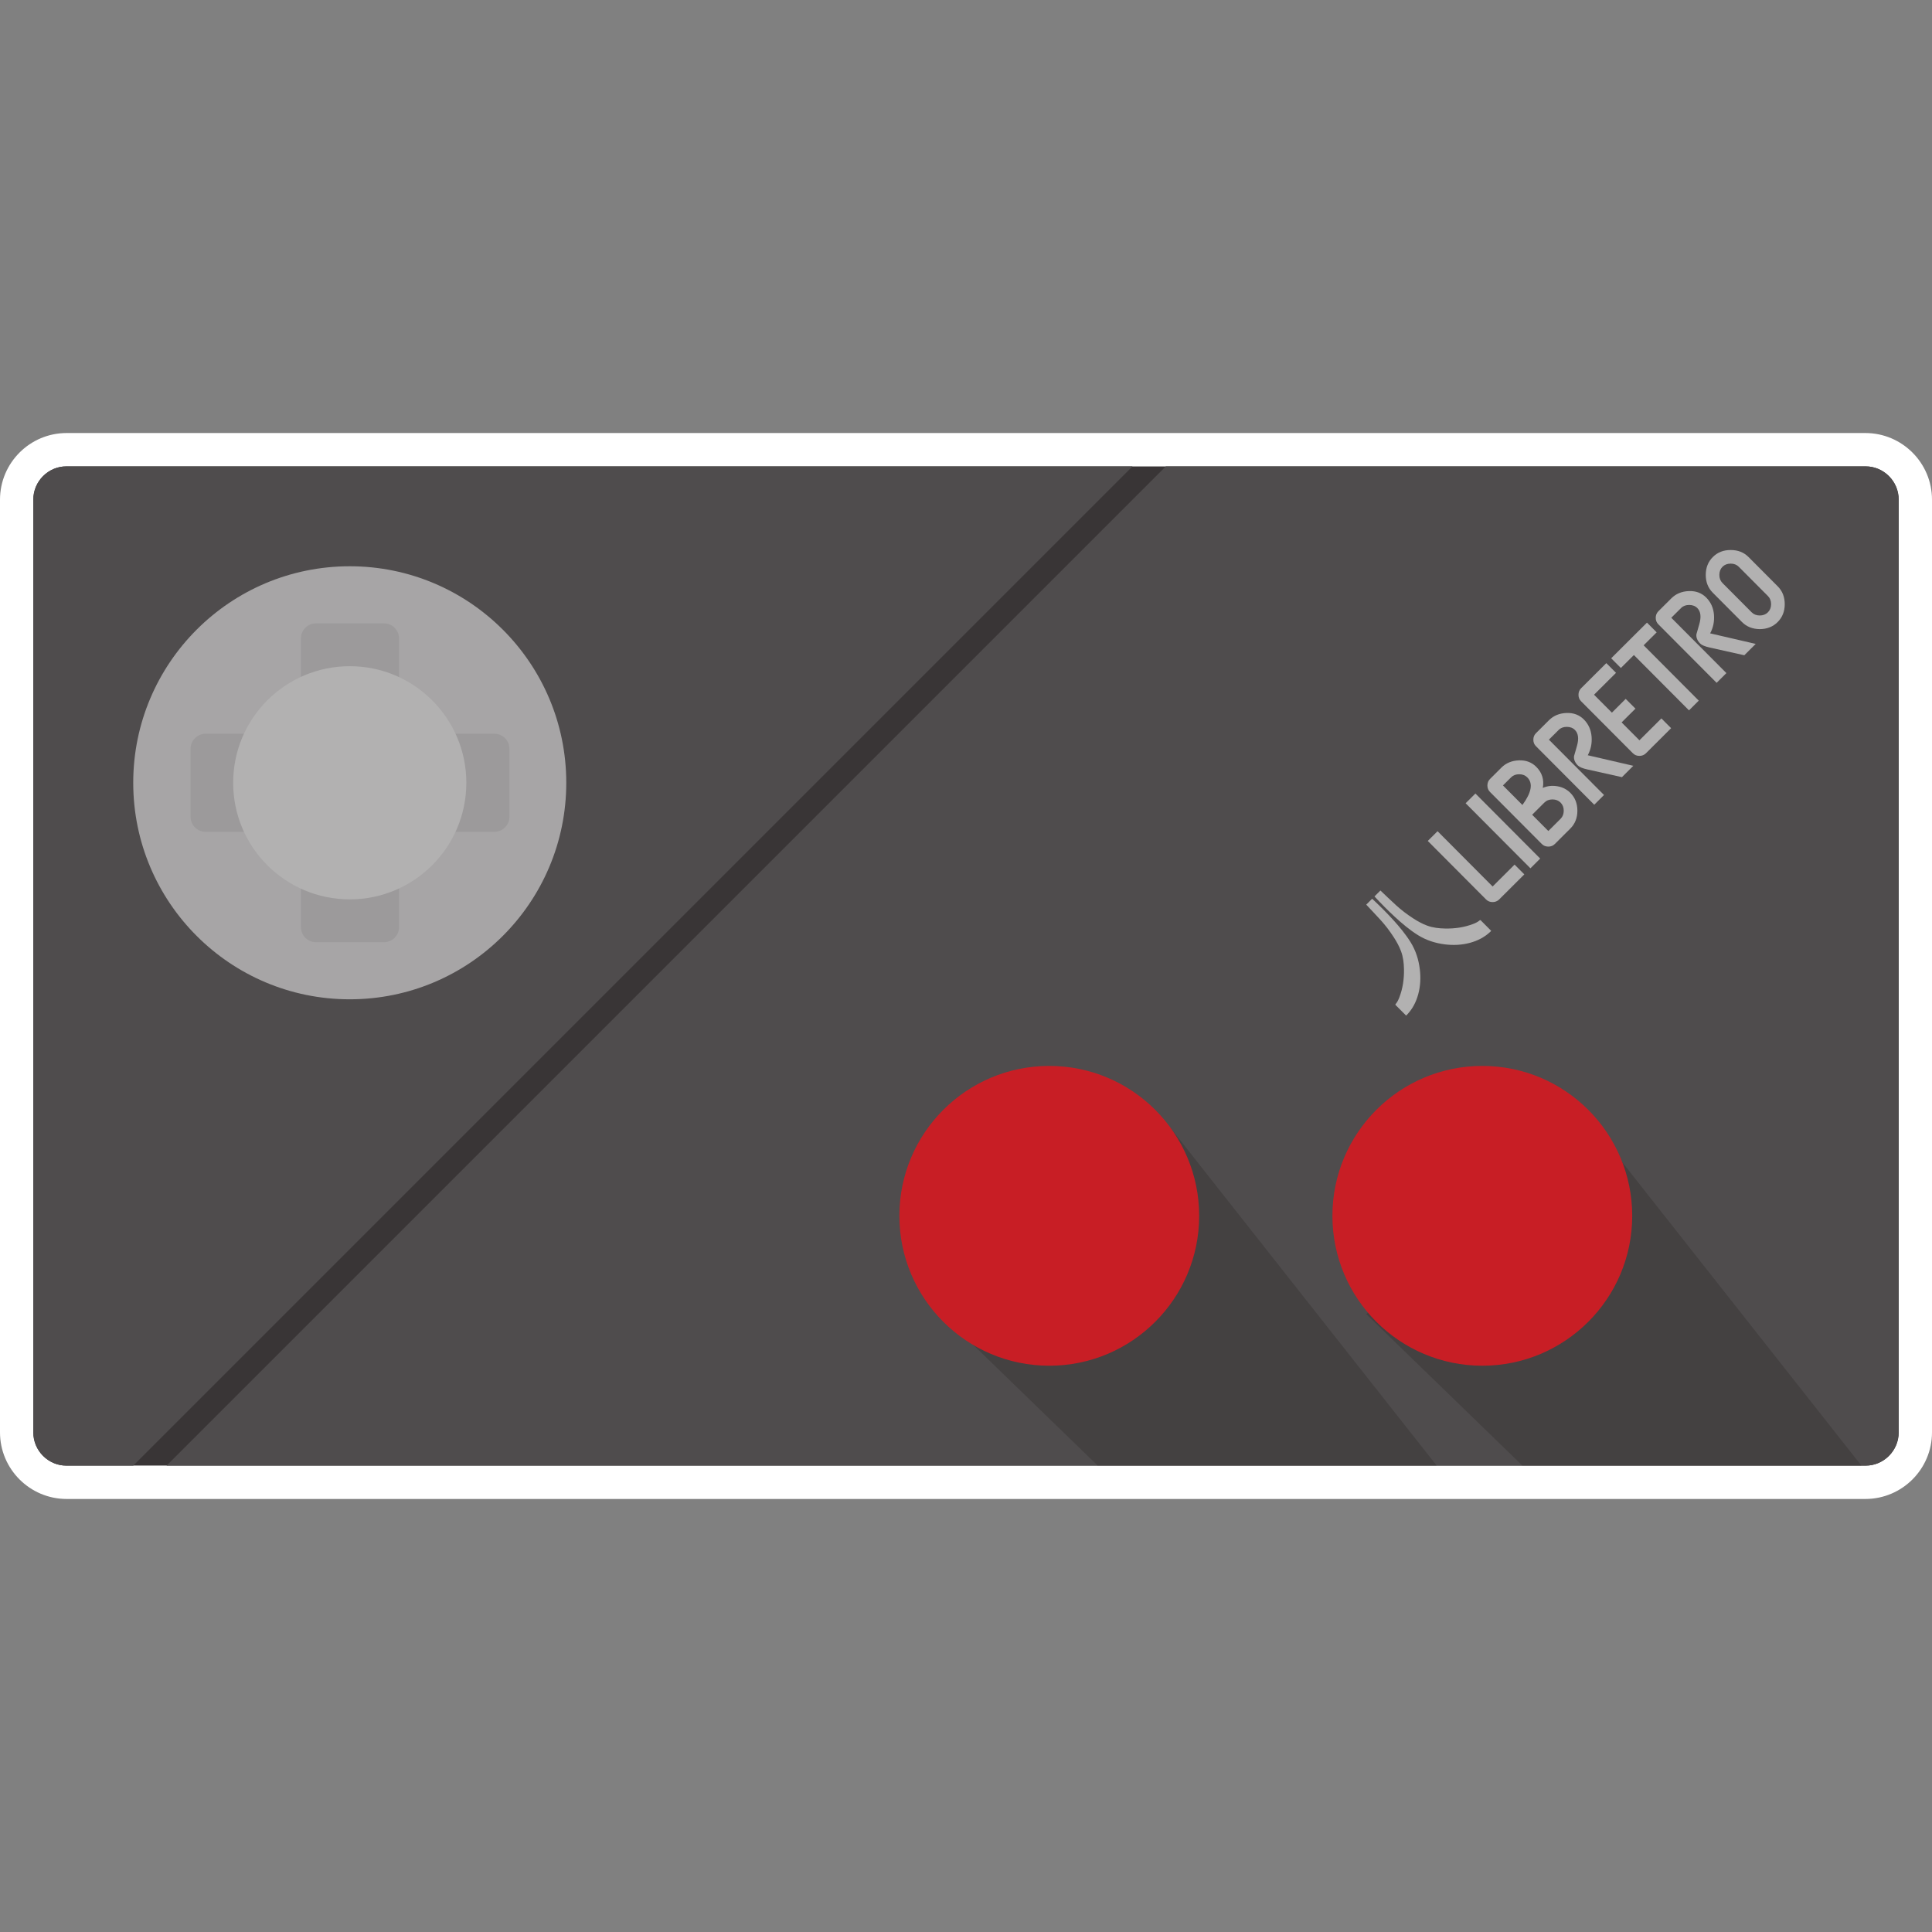 <?xml version="1.0" encoding="UTF-8" standalone="no"?>
<!-- Created with Inkscape (http://www.inkscape.org/) -->

<svg
   xmlns:dc="http://purl.org/dc/elements/1.1/"
   xmlns:cc="http://creativecommons.org/ns#"
   xmlns:rdf="http://www.w3.org/1999/02/22-rdf-syntax-ns#"
   xmlns:svg="http://www.w3.org/2000/svg"
   xmlns="http://www.w3.org/2000/svg"
   xmlns:sodipodi="http://sodipodi.sourceforge.net/DTD/sodipodi-0.dtd"
   xmlns:inkscape="http://www.inkscape.org/namespaces/inkscape"
   id="svg3274"
   version="1.1"
   inkscape:version="0.48.5 r10040"
   width="256"
   height="256"
   xml:space="preserve"
   sodipodi:docname="Atari - 7800_E.svg"
   inkscape:export-filename="/Users/margetts/Desktop/BAXY RetroActive/png_marked/Atari - 7800_E.png"
   inkscape:export-xdpi="90.099998"
   inkscape:export-ydpi="90.099998"><rect width="100%" height="100%" fill="#808080" stroke="none"/><defs
     id="defs3278"><clipPath
       clipPathUnits="userSpaceOnUse"
       id="clipPath3288"><path
         d="M 0,128 128,128 128,0 0,0 0,128 z"
         id="path3290"
         inkscape:connector-curvature="0" /></clipPath></defs><sodipodi:namedview
     pagecolor="#ffffff"
     bordercolor="#666666"
     borderopacity="1"
     objecttolerance="10"
     gridtolerance="10"
     guidetolerance="10"
     inkscape:pageopacity="0"
     inkscape:pageshadow="2"
     inkscape:window-width="1676"
     inkscape:window-height="1005"
     id="namedview3276"
     showgrid="false"
     inkscape:zoom="5.14375"
     inkscape:cx="55.601458"
     inkscape:cy="142.21142"
     inkscape:window-x="4"
     inkscape:window-y="1"
     inkscape:window-maximized="1"
     inkscape:current-layer="g3282" /><g
     id="g3282"
     inkscape:groupmode="layer"
     inkscape:label="Atari - 7800_E"
     transform="matrix(1.25,0,0,-1.25,0,256)"><g
       id="g3284"
       transform="matrix(1.6,0,0,1.6,-1.200005e-4,0.497)"><g
         id="g3286"
         clip-path="url(#clipPath3288)"><g
           id="g3292"
           transform="translate(124.793,30.586)"><path
             d="m 0,0 -121.586,0 c -0.55,0 -1,0.45 -1,1 l 0,64.207 c 0,0.55 0.45,1 1,1 L 0,66.207 c 0.55,0 1,-0.45 1,-1 L 1,1 C 1,0.45 0.55,0 0,0"
             style="fill:#393536;fill-opacity:1;fill-rule:nonzero;stroke:none"
             id="path3294"
             inkscape:connector-curvature="0" /></g><g
           id="g3296"
           transform="translate(123.586,99)"><path
             d="m 0,0 -119.172,0 c -2.434,0 -4.414,-1.98 -4.414,-4.414 l 0,-61.793 c 0,-2.434 1.98,-4.414 4.414,-4.414 l 119.172,0 c 2.434,0 4.414,1.98 4.414,4.414 l 0,61.793 C 4.414,-1.98 2.434,0 0,0 m 0,-2.207 c 1.214,0 2.207,-0.993 2.207,-2.207 l 0,-61.793 c 0,-1.214 -0.993,-2.207 -2.207,-2.207 l -119.172,0 c -1.214,0 -2.207,0.993 -2.207,2.207 l 0,61.793 c 0,1.214 0.993,2.207 2.207,2.207 L 0,-2.207"
             style="fill:#ffffff;fill-opacity:1;fill-rule:nonzero;stroke:none"
             id="path3298"
             inkscape:connector-curvature="0" /></g><g
           id="g3300"
           transform="translate(123.586,96.793)"><path
             d="m 0,0 -46.345,0 -66.207,-66.207 112.552,0 c 1.22,0 2.207,0.987 2.207,2.207 l 0,61.793 C 2.207,-0.986 1.22,0 0,0 m -119.172,0 c -1.221,0 -2.207,-0.986 -2.207,-2.207 l 0,-61.793 c 0,-1.22 0.986,-2.207 2.207,-2.207 l 4.413,0 66.207,66.207 -70.62,0 z"
             style="fill:#4f4c4d;fill-opacity:1;fill-rule:nonzero;stroke:none"
             id="path3302"
             inkscape:connector-curvature="0" /></g><g
           id="g3304"
           transform="translate(62.378,40.627)"><path
             d="m 0,0 10.331,-10.022 22.463,0 L 15.173,12.33 0,0 z"
             style="fill:#444141;fill-opacity:1;fill-rule:nonzero;stroke:none"
             id="path3306"
             inkscape:connector-curvature="0" /></g><g
           id="g3308"
           transform="translate(90.516,40.627)"><path
             d="m 0,0 10.331,-10.022 22.463,0 L 15.173,12.33 0,0 z"
             style="fill:#444141;fill-opacity:1;fill-rule:nonzero;stroke:none"
             id="path3310"
             inkscape:connector-curvature="0" /></g><g
           id="g3312"
           transform="translate(69.517,37.207)"><path
             d="m 0,0 c -5.482,0 -9.931,4.449 -9.931,9.931 0,5.482 4.449,9.931 9.931,9.931 5.482,0 9.931,-4.449 9.931,-9.931 C 9.931,4.449 5.482,0 0,0"
             style="fill:#c81e25;fill-opacity:1;fill-rule:nonzero;stroke:none"
             id="path3314"
             inkscape:connector-curvature="0" /></g><g
           id="g3316"
           transform="translate(98.207,37.207)"><path
             d="m 0,0 c -5.482,0 -9.931,4.449 -9.931,9.931 0,5.482 4.449,9.931 9.931,9.931 5.482,0 9.931,-4.449 9.931,-9.931 C 9.931,4.449 5.482,0 0,0"
             style="fill:#c81e25;fill-opacity:1;fill-rule:nonzero;stroke:none"
             id="path3318"
             inkscape:connector-curvature="0" /></g><g
           id="g3320"
           transform="translate(37.517,75.828)"><path
             d="m 0,0 c 0,-7.922 -6.422,-14.345 -14.345,-14.345 -7.926,0 -14.345,6.423 -14.345,14.345 0,7.922 6.419,14.345 14.345,14.345 C -6.422,14.345 0,7.922 0,0"
             style="fill:#a7a5a6;fill-opacity:1;fill-rule:nonzero;stroke:none"
             id="path3322"
             inkscape:connector-curvature="0" /></g><g
           id="g3324"
           transform="translate(32.75,79.078)"><path
             d="m 0,0 -6.312,0 0,6.312 c 0,0.553 -0.448,1 -1,1 l -4.501,0 c -0.552,0 -1,-0.447 -1,-1 l 0,-6.312 -6.312,0 c -0.552,0 -1,-0.448 -1,-1 l 0,-4.5 c 0,-0.552 0.448,-1 1,-1 l 6.312,0 0,-6.313 c 0,-0.552 0.448,-1 1,-1 l 4.501,0 c 0.552,0 1,0.448 1,1 l 0,6.313 6.312,0 c 0.552,0 1,0.448 1,1 L 1,-1 C 1,-0.448 0.552,0 0,0"
             style="fill:#9c9a9b;fill-opacity:1;fill-rule:nonzero;stroke:none"
             id="path3326"
             inkscape:connector-curvature="0" /></g><g
           id="g3328"
           transform="translate(30.896,75.828)"><path
             d="m 0,0 c 0,-4.266 -3.458,-7.724 -7.724,-7.724 -4.268,0 -7.724,3.458 -7.724,7.724 0,4.266 3.456,7.724 7.724,7.724 C -3.458,7.724 0,4.266 0,0"
             style="fill:#b2b1b1;fill-opacity:1;fill-rule:nonzero;stroke:none"
             id="path3330"
             inkscape:connector-curvature="0" /></g><g
           id="g3332"
           transform="translate(90.909,68.146)"><path
             d="M 0,0 C 0.478,-0.448 0.945,-0.908 1.385,-1.393 1.81,-1.862 2.215,-2.346 2.55,-2.885 2.89,-3.433 3.079,-4.033 3.157,-4.67 3.226,-5.234 3.199,-5.792 3.048,-6.342 2.909,-6.849 2.674,-7.304 2.308,-7.686 2.292,-7.704 2.275,-7.72 2.254,-7.74 c -0.015,0.013 -0.029,0.024 -0.042,0.037 -0.215,0.216 -0.43,0.433 -0.647,0.648 -0.03,0.03 -0.036,0.048 -0.004,0.084 0.109,0.126 0.178,0.276 0.238,0.429 0.231,0.598 0.32,1.221 0.309,1.859 -0.006,0.407 -0.049,0.808 -0.191,1.194 -0.122,0.331 -0.291,0.637 -0.482,0.932 -0.26,0.403 -0.548,0.785 -0.87,1.14 -0.314,0.347 -0.638,0.684 -0.958,1.025 C -0.262,-0.261 -0.131,-0.131 0,0"
             style="fill:#b2b1b1;fill-opacity:1;fill-rule:nonzero;stroke:none"
             id="path3334"
             inkscape:connector-curvature="0" /></g><g
           id="g3336"
           transform="translate(91.063,68.299)"><path
             d="m 0,0 c 0.446,-0.48 0.904,-0.948 1.388,-1.39 0.467,-0.427 0.949,-0.834 1.487,-1.171 0.547,-0.342 1.146,-0.534 1.782,-0.615 0.564,-0.071 1.123,-0.046 1.673,0.103 0.507,0.137 0.963,0.37 1.347,0.734 0.017,0.016 0.034,0.033 0.054,0.054 -0.013,0.015 -0.024,0.029 -0.036,0.042 -0.216,0.216 -0.432,0.432 -0.646,0.65 -0.03,0.03 -0.048,0.036 -0.085,0.004 C 6.838,-1.698 6.688,-1.766 6.535,-1.825 5.936,-2.054 5.313,-2.14 4.674,-2.127 4.268,-2.119 3.866,-2.074 3.481,-1.931 3.151,-1.808 2.845,-1.637 2.551,-1.445 2.149,-1.184 1.768,-0.894 1.415,-0.571 1.069,-0.256 0.733,0.07 0.393,0.392 0.262,0.261 0.131,0.131 0,0"
             style="fill:#b2b1b1;fill-opacity:1;fill-rule:nonzero;stroke:none"
             id="path3338"
             inkscape:connector-curvature="0" /></g><g
           id="g3340"
           transform="translate(100.99,69.76)"><path
             d="m 0,0 -1.67,-1.664 c -0.116,-0.115 -0.26,-0.172 -0.432,-0.172 -0.173,0 -0.316,0.058 -0.432,0.174 L -6.396,2.215 -5.748,2.86 -2.1,-0.803 -0.645,0.647 0,0 z"
             style="fill:#b2b1b1;fill-opacity:1;fill-rule:nonzero;stroke:none"
             id="path3342"
             inkscape:connector-curvature="0" /></g><g
           id="g3344"
           transform="translate(102.042,70.807)"><path
             d="M 0,0 -0.647,-0.645 -4.94,3.665 -4.293,4.31 0,0 z"
             style="fill:#b2b1b1;fill-opacity:1;fill-rule:nonzero;stroke:none"
             id="path3346"
             inkscape:connector-curvature="0" /></g><g
           id="g3348"
           transform="translate(103.395,74.513)"><path
             d="m 0,0 c -0.14,0.141 -0.32,0.212 -0.538,0.212 -0.219,0.001 -0.399,-0.069 -0.54,-0.21 l -0.808,-0.805 1.072,-1.077 0.809,0.805 c 0.141,0.141 0.211,0.32 0.212,0.539 C 0.207,-0.318 0.138,-0.139 0,0 M -2.206,1.671 C -2.344,1.81 -2.523,1.88 -2.741,1.88 -2.964,1.881 -3.143,1.813 -3.28,1.677 l -0.54,-0.538 1.289,-1.295 c 0.607,0.827 0.715,1.436 0.325,1.827 M 0.647,0.645 C 0.958,0.333 1.112,-0.062 1.111,-0.541 1.11,-1.016 0.953,-1.409 0.639,-1.722 l -1.023,-1.019 c -0.115,-0.115 -0.259,-0.173 -0.432,-0.172 -0.172,0 -0.316,0.058 -0.431,0.174 l -3.434,3.448 c -0.114,0.114 -0.17,0.257 -0.17,0.429 0.001,0.172 0.059,0.316 0.175,0.431 l 0.754,0.752 c 0.303,0.302 0.689,0.462 1.158,0.48 C -2.3,2.819 -1.916,2.675 -1.612,2.37 -1.228,1.985 -1.084,1.52 -1.18,0.976 -0.879,1.108 -0.557,1.144 -0.212,1.084 0.126,1.027 0.412,0.88 0.647,0.645"
             style="fill:#b2b1b1;fill-opacity:1;fill-rule:nonzero;stroke:none"
             id="path3350"
             inkscape:connector-curvature="0" /></g><g
           id="g3352"
           transform="translate(108.212,76.953)"><path
             d="m 0,0 -0.755,-0.752 -2.28,0.509 c -0.324,0.072 -0.537,0.16 -0.639,0.263 -0.195,0.196 -0.28,0.403 -0.254,0.621 0.002,0.015 0.065,0.235 0.19,0.662 0.14,0.487 0.096,0.844 -0.13,1.071 C -4.004,2.511 -4.184,2.58 -4.407,2.58 -4.629,2.581 -4.809,2.513 -4.946,2.376 l -0.647,-0.644 3.651,-3.666 -0.647,-0.645 -3.865,3.881 c -0.114,0.113 -0.17,0.256 -0.17,0.429 10e-4,0.172 0.059,0.316 0.175,0.431 l 0.862,0.859 C -5.284,3.322 -4.899,3.482 -4.43,3.5 -3.966,3.518 -3.582,3.375 -3.277,3.07 -2.976,2.766 -2.805,2.391 -2.766,1.944 -2.729,1.494 -2.813,1.079 -3.018,0.699 L 0,0 z"
             style="fill:#b2b1b1;fill-opacity:1;fill-rule:nonzero;stroke:none"
             id="path3354"
             inkscape:connector-curvature="0" /></g><g
           id="g3356"
           transform="translate(110.716,79.446)"><path
             d="m 0,0 -1.67,-1.664 c -0.116,-0.115 -0.26,-0.172 -0.432,-0.172 -0.173,0 -0.316,0.058 -0.432,0.174 l -3.434,3.448 c -0.113,0.114 -0.17,0.257 -0.169,0.429 0,0.172 0.058,0.316 0.174,0.431 L -4.293,4.31 -3.651,3.666 -5.107,2.216 -3.924,1.029 -3.009,1.941 -2.364,1.294 -3.28,0.382 -2.1,-0.803 -0.645,0.647 0,0 z"
             style="fill:#b2b1b1;fill-opacity:1;fill-rule:nonzero;stroke:none"
             id="path3358"
             inkscape:connector-curvature="0" /></g><g
           id="g3360"
           transform="translate(109.758,85.795)"><path
             d="M 0,0 -0.862,-0.859 2.789,-4.524 2.142,-5.169 -1.509,-1.503 -2.371,-2.362 -3.013,-1.718 -0.642,0.644 0,0 z"
             style="fill:#b2b1b1;fill-opacity:1;fill-rule:nonzero;stroke:none"
             id="path3362"
             inkscape:connector-curvature="0" /></g><g
           id="g3364"
           transform="translate(116.32,85.029)"><path
             d="m 0,0 -0.755,-0.752 -2.28,0.509 c -0.324,0.072 -0.537,0.16 -0.639,0.263 -0.195,0.196 -0.28,0.403 -0.254,0.621 0.002,0.015 0.065,0.235 0.19,0.662 0.14,0.487 0.096,0.844 -0.13,1.071 C -4.004,2.511 -4.184,2.58 -4.407,2.58 -4.629,2.581 -4.809,2.513 -4.946,2.376 l -0.647,-0.644 3.651,-3.666 -0.647,-0.645 -3.865,3.881 c -0.114,0.113 -0.17,0.256 -0.17,0.429 10e-4,0.172 0.059,0.316 0.175,0.431 l 0.862,0.859 C -5.284,3.322 -4.899,3.482 -4.43,3.5 -3.966,3.518 -3.582,3.375 -3.277,3.07 -2.976,2.766 -2.805,2.391 -2.766,1.944 -2.729,1.494 -2.813,1.079 -3.018,0.699 L 0,0 z"
             style="fill:#b2b1b1;fill-opacity:1;fill-rule:nonzero;stroke:none"
             id="path3366"
             inkscape:connector-curvature="0" /></g><g
           id="g3368"
           transform="translate(117.133,88.197)"><path
             d="M 0,0 -1.934,1.942 C -2.073,2.081 -2.251,2.15 -2.469,2.151 -2.692,2.151 -2.873,2.082 -3.012,1.944 -3.151,1.806 -3.22,1.625 -3.221,1.402 c 0,-0.218 0.069,-0.397 0.207,-0.536 l 1.934,-1.942 c 0.139,-0.139 0.317,-0.208 0.535,-0.209 0.219,0 0.399,0.07 0.54,0.21 0.141,0.141 0.211,0.32 0.212,0.539 C 0.207,-0.318 0.138,-0.139 0,0 M 0.647,0.645 C 0.958,0.333 1.112,-0.062 1.111,-0.541 1.11,-1.016 0.953,-1.409 0.639,-1.722 0.33,-2.03 -0.064,-2.186 -0.543,-2.189 c -0.479,0.005 -0.873,0.162 -1.181,0.472 l -1.934,1.942 c -0.31,0.311 -0.465,0.704 -0.464,1.179 10e-4,0.479 0.157,0.874 0.469,1.184 0.313,0.313 0.708,0.467 1.185,0.464 0.477,10e-4 0.871,-0.154 1.181,-0.465 L 0.647,0.645 z"
             style="fill:#b2b1b1;fill-opacity:1;fill-rule:nonzero;stroke:none"
             id="path3370"
             inkscape:connector-curvature="0" /></g></g></g></g></svg>